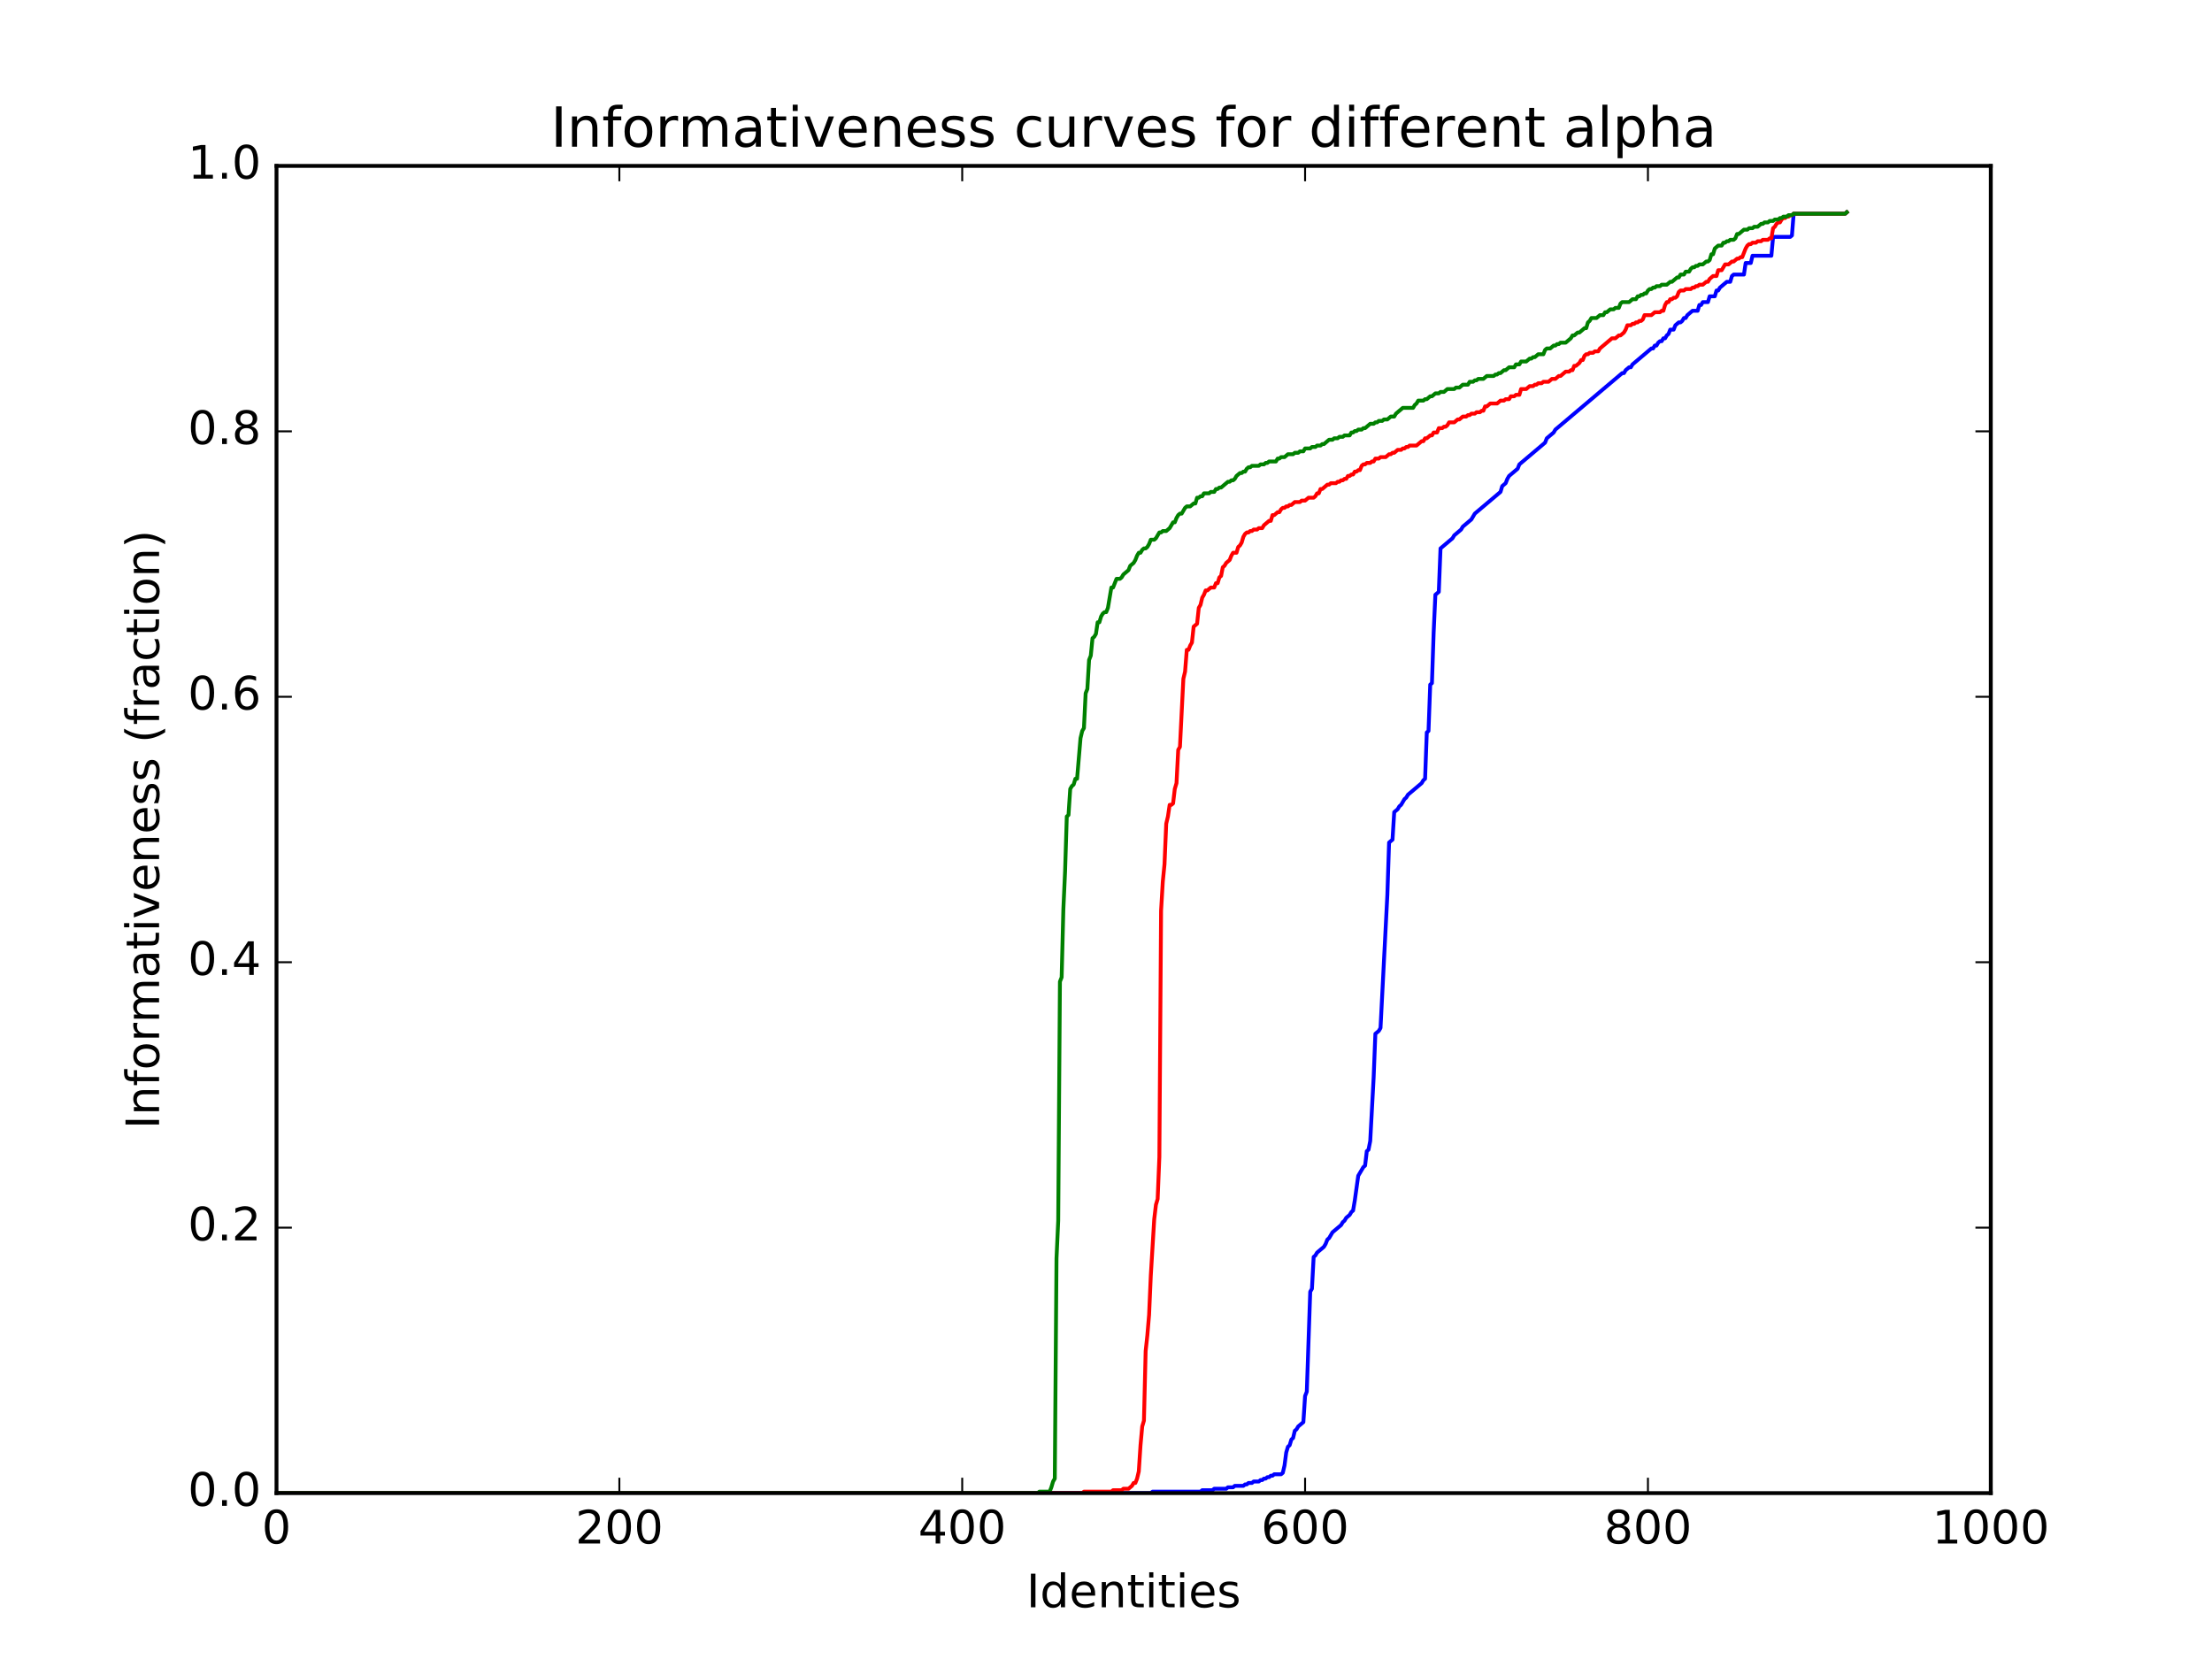 <?xml version="1.0" encoding="utf-8" standalone="no"?>
<!DOCTYPE svg PUBLIC "-//W3C//DTD SVG 1.1//EN"
  "http://www.w3.org/Graphics/SVG/1.1/DTD/svg11.dtd">
<!-- Created with matplotlib (http://matplotlib.org/) -->
<svg height="432pt" version="1.1" viewBox="0 0 576 432" width="576pt" xmlns="http://www.w3.org/2000/svg" xmlns:xlink="http://www.w3.org/1999/xlink">
 <defs>
  <style type="text/css">
*{stroke-linecap:butt;stroke-linejoin:round;stroke-miterlimit:100000;}
  </style>
 </defs>
 <g id="figure_1">
  <g id="patch_1">
   <path d="M 0 432 
L 576 432 
L 576 0 
L 0 0 
z
" style="fill:#ffffff;"/>
  </g>
  <g id="axes_1">
   <g id="patch_2">
    <path d="M 72 388.8 
L 518.4 388.8 
L 518.4 43.2 
L 72 43.2 
z
" style="fill:#ffffff;"/>
   </g>
   <g id="line2d_1">
    <path clip-path="url(#pb38077504e)" d="M 72 388.8 
L 299.664 388.8 
L 300.11 388.423 
L 312.61 388.423 
L 313.056 388.045 
L 315.734 388.045 
L 316.181 387.668 
L 319.306 387.668 
L 319.752 387.291 
L 321.091 387.291 
L 321.538 386.914 
L 323.77 386.914 
L 324.216 386.536 
L 324.662 386.536 
L 325.109 386.159 
L 326.002 386.159 
L 326.448 385.782 
L 327.787 385.782 
L 328.234 385.404 
L 328.68 385.404 
L 329.126 385.027 
L 329.573 385.027 
L 330.019 384.65 
L 330.466 384.65 
L 330.912 384.272 
L 331.358 384.272 
L 331.805 383.895 
L 333.59 383.895 
L 334.037 383.518 
L 334.483 381.631 
L 334.93 378.236 
L 335.376 376.727 
L 335.822 376.349 
L 336.269 374.84 
L 336.715 374.463 
L 337.162 372.576 
L 337.608 372.199 
L 338.054 371.445 
L 339.394 370.313 
L 339.84 363.521 
L 340.286 362.39 
L 341.179 336.356 
L 341.626 335.602 
L 342.072 327.301 
L 342.518 326.924 
L 342.965 326.169 
L 344.75 324.66 
L 345.197 323.906 
L 345.643 322.774 
L 346.09 322.397 
L 346.982 320.887 
L 349.214 319.001 
L 349.661 318.246 
L 350.107 317.869 
L 350.554 317.114 
L 351.446 316.36 
L 351.893 315.605 
L 352.339 315.228 
L 352.786 312.587 
L 353.678 306.173 
L 355.018 303.909 
L 355.464 303.532 
L 355.91 299.759 
L 356.357 299.382 
L 356.803 297.118 
L 357.696 280.517 
L 358.142 269.198 
L 359.035 268.444 
L 359.482 267.689 
L 361.267 232.978 
L 361.714 219.396 
L 362.606 218.641 
L 363.053 211.472 
L 363.946 210.718 
L 364.392 209.963 
L 364.838 209.586 
L 365.731 208.077 
L 366.178 207.7 
L 366.624 206.945 
L 370.195 203.927 
L 370.642 203.172 
L 371.088 202.795 
L 371.534 190.721 
L 371.981 190.344 
L 372.427 178.271 
L 372.874 177.893 
L 373.32 164.688 
L 373.766 154.879 
L 374.659 154.124 
L 375.106 142.805 
L 378.23 140.164 
L 378.677 139.41 
L 380.462 137.9 
L 380.909 137.146 
L 383.141 135.259 
L 384.034 133.75 
L 390.73 128.091 
L 391.176 126.582 
L 392.069 125.827 
L 392.515 124.695 
L 392.962 123.941 
L 395.194 122.054 
L 395.64 120.922 
L 402.336 115.263 
L 402.782 114.131 
L 404.568 112.622 
L 405.014 111.867 
L 422.424 97.153 
L 422.87 97.153 
L 423.317 96.398 
L 424.21 95.644 
L 424.656 95.644 
L 425.102 94.889 
L 430.013 90.739 
L 430.459 90.739 
L 430.906 89.984 
L 431.352 89.984 
L 431.798 89.23 
L 432.245 88.852 
L 432.691 88.852 
L 433.138 88.098 
L 433.584 88.098 
L 434.03 87.343 
L 434.477 86.966 
L 434.923 85.834 
L 435.816 85.834 
L 436.262 84.702 
L 437.155 83.948 
L 437.602 83.948 
L 438.048 83.57 
L 438.494 82.816 
L 438.941 82.816 
L 439.387 82.061 
L 440.726 80.929 
L 442.066 80.929 
L 442.512 79.42 
L 442.958 79.42 
L 443.405 78.666 
L 444.744 78.666 
L 445.19 77.156 
L 446.53 77.156 
L 446.976 75.647 
L 447.422 75.647 
L 447.869 74.893 
L 449.654 73.383 
L 450.547 73.383 
L 450.994 71.874 
L 451.44 71.497 
L 454.118 71.497 
L 454.565 68.479 
L 455.904 68.479 
L 456.35 66.592 
L 461.261 66.592 
L 461.707 61.687 
L 466.171 61.687 
L 466.618 61.31 
L 467.064 55.651 
L 480.456 55.651 
L 480.902 55.273 
L 480.902 55.273 
" style="fill:none;stroke:#0000ff;stroke-linecap:square;"/>
   </g>
   <g id="line2d_2">
    <path clip-path="url(#pb38077504e)" d="M 72 388.8 
L 281.808 388.8 
L 282.254 388.423 
L 289.397 388.423 
L 289.843 388.045 
L 292.075 388.045 
L 292.522 387.668 
L 293.861 387.668 
L 294.754 386.914 
L 295.2 386.159 
L 295.646 386.159 
L 296.093 385.027 
L 296.539 383.141 
L 296.986 376.349 
L 297.432 371.445 
L 297.878 369.935 
L 298.325 351.825 
L 298.771 347.675 
L 299.218 342.393 
L 299.664 332.206 
L 300.557 317.492 
L 301.003 313.719 
L 301.45 312.21 
L 301.896 301.268 
L 302.342 237.128 
L 302.789 229.583 
L 303.235 225.055 
L 303.682 214.491 
L 304.128 212.604 
L 304.574 209.586 
L 305.021 209.586 
L 305.467 209.209 
L 305.914 205.436 
L 306.36 203.927 
L 306.806 195.249 
L 307.253 194.494 
L 308.146 176.762 
L 308.592 174.875 
L 309.038 169.216 
L 309.485 169.216 
L 309.931 168.084 
L 310.378 167.329 
L 310.824 163.179 
L 311.717 162.424 
L 312.163 158.274 
L 312.61 157.52 
L 313.056 155.633 
L 313.502 154.879 
L 313.949 153.747 
L 314.395 153.747 
L 315.288 152.992 
L 316.181 152.992 
L 316.627 151.86 
L 317.074 151.86 
L 317.52 150.351 
L 317.966 149.974 
L 318.413 147.71 
L 318.859 147.333 
L 319.306 146.578 
L 320.198 145.824 
L 320.645 144.692 
L 321.091 143.937 
L 321.984 143.937 
L 322.43 142.428 
L 322.877 142.051 
L 323.323 141.296 
L 323.77 139.787 
L 324.216 139.032 
L 324.662 138.655 
L 325.109 138.655 
L 325.555 138.278 
L 326.002 138.278 
L 326.448 137.9 
L 327.341 137.9 
L 327.787 137.523 
L 328.68 137.523 
L 329.126 136.769 
L 330.466 135.637 
L 330.912 135.637 
L 331.358 134.128 
L 331.805 134.128 
L 332.698 133.373 
L 333.144 133.373 
L 333.59 132.618 
L 334.037 132.241 
L 334.483 132.241 
L 334.93 131.864 
L 335.376 131.864 
L 335.822 131.486 
L 336.269 131.486 
L 337.162 130.732 
L 338.501 130.732 
L 338.947 130.355 
L 339.84 130.355 
L 340.733 129.6 
L 342.072 129.6 
L 342.518 129.223 
L 342.965 128.468 
L 343.411 128.468 
L 343.858 127.336 
L 344.304 127.336 
L 345.643 126.204 
L 346.09 126.204 
L 346.536 125.827 
L 347.875 125.827 
L 348.322 125.45 
L 348.768 125.45 
L 349.214 125.072 
L 349.661 125.072 
L 350.107 124.695 
L 350.554 124.695 
L 351 123.941 
L 351.446 123.941 
L 351.893 123.563 
L 352.339 123.563 
L 352.786 122.809 
L 353.232 122.809 
L 353.678 122.431 
L 354.125 122.431 
L 354.571 121.3 
L 355.018 120.922 
L 355.464 120.922 
L 355.91 120.545 
L 356.803 120.545 
L 357.25 120.168 
L 357.696 120.168 
L 358.142 119.413 
L 359.035 119.413 
L 359.482 119.036 
L 360.821 119.036 
L 361.714 118.281 
L 362.16 118.281 
L 362.606 117.904 
L 363.053 117.904 
L 363.946 117.149 
L 364.838 117.149 
L 365.285 116.772 
L 365.731 116.772 
L 366.178 116.395 
L 366.624 116.395 
L 367.07 116.017 
L 368.856 116.017 
L 370.195 114.886 
L 370.642 114.886 
L 371.088 114.131 
L 371.534 114.131 
L 372.427 113.376 
L 372.874 113.376 
L 373.32 112.622 
L 374.213 112.622 
L 374.659 111.49 
L 375.552 111.49 
L 375.998 111.113 
L 376.445 111.113 
L 376.891 110.735 
L 377.338 109.981 
L 378.677 109.981 
L 379.57 109.226 
L 380.016 109.226 
L 380.909 108.472 
L 381.802 108.472 
L 382.248 108.094 
L 382.694 108.094 
L 383.141 107.717 
L 384.034 107.717 
L 384.48 107.34 
L 385.373 107.34 
L 385.819 106.962 
L 386.266 106.962 
L 386.712 105.831 
L 387.158 105.831 
L 388.051 105.076 
L 389.837 105.076 
L 390.73 104.321 
L 391.622 104.321 
L 392.069 103.944 
L 392.962 103.944 
L 393.408 103.19 
L 394.301 103.19 
L 394.747 102.812 
L 395.64 102.812 
L 396.086 101.303 
L 397.426 101.303 
L 398.318 100.548 
L 399.211 100.548 
L 399.658 100.171 
L 400.104 100.171 
L 400.55 99.794 
L 401.443 99.794 
L 401.89 99.417 
L 403.229 99.417 
L 404.122 98.662 
L 405.014 98.662 
L 405.907 97.907 
L 406.354 97.907 
L 407.693 96.776 
L 408.586 96.776 
L 409.032 96.398 
L 409.478 96.398 
L 409.925 95.266 
L 410.371 95.266 
L 411.264 94.512 
L 411.71 93.757 
L 412.157 93.757 
L 412.603 92.625 
L 413.05 92.248 
L 413.496 92.248 
L 413.942 91.871 
L 414.835 91.871 
L 415.282 91.493 
L 416.174 91.493 
L 416.621 90.739 
L 419.746 88.098 
L 420.638 88.098 
L 421.531 87.343 
L 421.978 87.343 
L 422.87 86.589 
L 423.317 85.834 
L 423.763 84.702 
L 424.656 84.702 
L 425.102 84.325 
L 425.549 84.325 
L 425.995 83.948 
L 426.442 83.948 
L 426.888 83.57 
L 427.334 83.57 
L 427.781 83.193 
L 428.227 82.061 
L 430.013 82.061 
L 430.906 81.307 
L 432.245 81.307 
L 432.691 80.929 
L 433.138 80.929 
L 433.584 79.42 
L 434.03 78.666 
L 434.477 78.666 
L 434.923 77.911 
L 435.37 77.911 
L 435.816 77.534 
L 436.262 77.534 
L 436.709 77.156 
L 437.155 76.024 
L 437.602 75.647 
L 438.494 75.647 
L 438.941 75.27 
L 440.28 75.27 
L 440.726 74.893 
L 441.173 74.893 
L 441.619 74.515 
L 442.066 74.515 
L 442.512 74.138 
L 443.405 74.138 
L 444.298 73.383 
L 444.744 73.383 
L 445.19 72.629 
L 446.083 71.874 
L 446.976 71.874 
L 447.422 70.365 
L 448.315 70.365 
L 449.208 68.856 
L 450.101 68.856 
L 450.994 68.101 
L 451.44 68.101 
L 452.333 67.347 
L 452.779 67.347 
L 453.226 66.969 
L 453.672 66.969 
L 454.565 64.706 
L 455.011 63.951 
L 455.458 63.574 
L 455.904 63.574 
L 456.35 63.197 
L 457.243 63.197 
L 457.69 62.819 
L 458.582 62.819 
L 459.029 62.442 
L 460.368 62.442 
L 460.814 62.065 
L 461.261 62.065 
L 461.707 59.424 
L 462.154 59.046 
L 462.6 58.292 
L 463.046 57.914 
L 463.493 57.914 
L 463.939 57.16 
L 464.386 56.783 
L 464.832 56.783 
L 465.278 56.405 
L 465.725 56.405 
L 466.171 56.028 
L 466.618 56.028 
L 467.064 55.651 
L 480.456 55.651 
L 480.902 55.273 
L 480.902 55.273 
" style="fill:none;stroke:#ff0000;stroke-linecap:square;"/>
   </g>
   <g id="line2d_3">
    <path clip-path="url(#pb38077504e)" d="M 72 388.8 
L 270.202 388.8 
L 270.648 388.423 
L 273.326 388.423 
L 273.773 387.291 
L 274.219 385.782 
L 274.666 385.027 
L 275.112 327.679 
L 275.558 317.869 
L 276.005 255.616 
L 276.451 254.484 
L 276.898 236.751 
L 277.344 226.941 
L 277.79 212.604 
L 278.237 212.227 
L 278.683 205.436 
L 279.13 204.681 
L 279.576 204.304 
L 280.022 202.795 
L 280.469 202.795 
L 281.362 192.231 
L 281.808 190.344 
L 282.254 189.59 
L 282.701 180.534 
L 283.147 179.403 
L 283.594 171.857 
L 284.04 170.725 
L 284.486 166.197 
L 284.933 165.82 
L 285.379 165.066 
L 285.826 162.047 
L 286.272 162.047 
L 286.718 160.538 
L 287.165 159.783 
L 287.611 159.406 
L 288.058 159.406 
L 288.504 158.274 
L 289.397 152.992 
L 289.843 152.992 
L 290.736 150.728 
L 291.629 150.728 
L 292.075 150.351 
L 292.522 149.597 
L 293.861 148.465 
L 294.307 147.333 
L 295.2 146.578 
L 295.646 145.824 
L 296.093 144.692 
L 296.539 143.937 
L 296.986 143.937 
L 297.432 143.183 
L 297.878 142.805 
L 298.325 142.805 
L 298.771 142.428 
L 299.218 141.673 
L 299.664 140.541 
L 300.557 140.541 
L 301.003 140.164 
L 301.896 138.655 
L 302.342 138.655 
L 302.789 138.278 
L 303.682 138.278 
L 304.574 137.523 
L 305.467 136.014 
L 305.914 136.014 
L 306.36 134.882 
L 306.806 134.128 
L 307.253 133.75 
L 307.699 133.75 
L 308.592 132.241 
L 309.038 131.864 
L 309.931 131.864 
L 310.824 131.109 
L 311.27 131.109 
L 311.717 129.6 
L 312.163 129.6 
L 312.61 129.223 
L 313.056 129.223 
L 313.502 128.468 
L 314.842 128.468 
L 315.288 128.091 
L 316.181 128.091 
L 316.627 127.336 
L 317.074 127.336 
L 317.52 126.959 
L 317.966 126.959 
L 319.752 125.45 
L 320.198 125.45 
L 320.645 125.072 
L 321.091 125.072 
L 321.538 124.695 
L 321.984 123.941 
L 322.877 123.186 
L 323.323 123.186 
L 323.77 122.809 
L 324.216 122.809 
L 324.662 122.054 
L 325.109 121.677 
L 325.555 121.677 
L 326.002 121.3 
L 327.787 121.3 
L 328.234 120.922 
L 329.126 120.922 
L 329.573 120.545 
L 330.019 120.545 
L 330.466 120.168 
L 332.251 120.168 
L 332.698 119.413 
L 333.144 119.413 
L 333.59 119.036 
L 334.483 119.036 
L 335.376 118.281 
L 336.715 118.281 
L 337.162 117.904 
L 338.054 117.904 
L 338.501 117.527 
L 339.394 117.527 
L 339.84 116.772 
L 341.179 116.772 
L 341.626 116.395 
L 342.518 116.395 
L 342.965 116.017 
L 343.858 116.017 
L 344.304 115.64 
L 344.75 115.64 
L 346.09 114.508 
L 346.982 114.508 
L 347.429 114.131 
L 348.322 114.131 
L 348.768 113.754 
L 349.661 113.754 
L 350.107 113.376 
L 351.446 113.376 
L 351.893 112.622 
L 352.339 112.622 
L 352.786 112.245 
L 353.232 112.245 
L 353.678 111.867 
L 354.571 111.867 
L 355.018 111.49 
L 355.464 111.49 
L 356.803 110.358 
L 357.696 110.358 
L 358.142 109.981 
L 358.589 109.981 
L 359.035 109.603 
L 359.928 109.603 
L 360.374 109.226 
L 361.267 109.226 
L 362.16 108.472 
L 363.053 108.472 
L 363.499 107.717 
L 365.285 106.208 
L 367.963 106.208 
L 368.41 105.453 
L 368.856 105.076 
L 369.302 104.321 
L 370.642 104.321 
L 371.088 103.944 
L 371.534 103.944 
L 372.427 103.19 
L 372.874 103.19 
L 373.766 102.435 
L 374.659 102.435 
L 375.106 102.058 
L 375.998 102.058 
L 376.891 101.303 
L 378.677 101.303 
L 379.123 100.926 
L 380.016 100.926 
L 380.909 100.171 
L 382.248 100.171 
L 382.694 99.417 
L 383.587 99.417 
L 384.034 99.039 
L 384.48 99.039 
L 384.926 98.662 
L 386.266 98.662 
L 387.158 97.907 
L 388.944 97.907 
L 389.39 97.53 
L 389.837 97.53 
L 390.283 97.153 
L 390.73 97.153 
L 391.622 96.398 
L 392.069 96.398 
L 392.962 95.644 
L 394.301 95.644 
L 394.747 94.889 
L 395.64 94.889 
L 396.086 94.134 
L 397.426 94.134 
L 398.318 93.38 
L 398.765 93.38 
L 399.211 93.003 
L 399.658 93.003 
L 400.55 92.248 
L 401.89 92.248 
L 402.336 91.116 
L 402.782 90.739 
L 403.675 90.739 
L 404.568 89.984 
L 405.014 89.984 
L 405.461 89.607 
L 405.907 89.607 
L 406.354 89.23 
L 407.693 89.23 
L 409.032 88.098 
L 409.478 87.343 
L 409.925 87.343 
L 410.818 86.589 
L 411.264 86.589 
L 412.603 85.457 
L 413.05 85.457 
L 413.496 83.948 
L 413.942 83.57 
L 414.389 82.816 
L 415.728 82.816 
L 416.621 82.061 
L 417.514 82.061 
L 417.96 81.307 
L 418.406 81.307 
L 419.299 80.552 
L 420.192 80.552 
L 420.638 80.175 
L 421.531 80.175 
L 421.978 79.043 
L 422.424 78.666 
L 424.21 78.666 
L 425.102 77.911 
L 425.995 77.911 
L 426.442 77.156 
L 426.888 77.156 
L 427.334 76.779 
L 427.781 76.779 
L 428.227 76.402 
L 428.674 76.402 
L 429.12 75.647 
L 429.566 75.27 
L 430.013 75.27 
L 430.459 74.893 
L 430.906 74.893 
L 431.352 74.515 
L 432.245 74.515 
L 432.691 74.138 
L 434.03 74.138 
L 434.923 73.383 
L 435.37 73.383 
L 436.709 72.252 
L 437.155 72.252 
L 437.602 71.497 
L 438.494 71.497 
L 438.941 70.742 
L 439.834 70.742 
L 440.28 69.988 
L 440.726 69.61 
L 441.173 69.61 
L 441.619 69.233 
L 442.066 69.233 
L 442.512 68.856 
L 443.405 68.856 
L 444.298 68.101 
L 444.744 68.101 
L 445.19 67.724 
L 445.637 66.215 
L 446.083 66.215 
L 446.53 64.706 
L 447.422 63.951 
L 448.315 63.951 
L 448.762 63.197 
L 449.208 63.197 
L 449.654 62.819 
L 450.101 62.819 
L 450.547 62.442 
L 451.44 62.442 
L 451.886 62.065 
L 452.333 60.933 
L 452.779 60.933 
L 454.118 59.801 
L 455.011 59.801 
L 455.458 59.424 
L 456.35 59.424 
L 456.797 59.046 
L 457.69 59.046 
L 458.582 58.292 
L 459.029 58.292 
L 459.475 57.914 
L 460.368 57.914 
L 460.814 57.537 
L 461.707 57.537 
L 462.154 57.16 
L 463.046 57.16 
L 463.493 56.783 
L 463.939 56.783 
L 464.386 56.405 
L 465.278 56.405 
L 465.725 56.028 
L 466.618 56.028 
L 467.064 55.651 
L 480.456 55.651 
L 480.902 55.273 
L 480.902 55.273 
" style="fill:none;stroke:#008000;stroke-linecap:square;"/>
   </g>
   <g id="patch_3">
    <path d="M 72 43.2 
L 518.4 43.2 
" style="fill:none;stroke:#000000;stroke-linecap:square;stroke-linejoin:miter;"/>
   </g>
   <g id="patch_4">
    <path d="M 518.4 388.8 
L 518.4 43.2 
" style="fill:none;stroke:#000000;stroke-linecap:square;stroke-linejoin:miter;"/>
   </g>
   <g id="patch_5">
    <path d="M 72 388.8 
L 518.4 388.8 
" style="fill:none;stroke:#000000;stroke-linecap:square;stroke-linejoin:miter;"/>
   </g>
   <g id="patch_6">
    <path d="M 72 388.8 
L 72 43.2 
" style="fill:none;stroke:#000000;stroke-linecap:square;stroke-linejoin:miter;"/>
   </g>
   <g id="matplotlib.axis_1">
    <g id="xtick_1">
     <g id="line2d_4">
      <defs>
       <path d="M 0 0 
L 0 -4 
" id="m8a1a98d207" style="stroke:#000000;stroke-width:0.5;"/>
      </defs>
      <g>
       <use style="stroke:#000000;stroke-width:0.5;" x="72.0" xlink:href="#m8a1a98d207" y="388.8"/>
      </g>
     </g>
     <g id="line2d_5">
      <defs>
       <path d="M 0 0 
L 0 4 
" id="ma2a92e89c5" style="stroke:#000000;stroke-width:0.5;"/>
      </defs>
      <g>
       <use style="stroke:#000000;stroke-width:0.5;" x="72.0" xlink:href="#ma2a92e89c5" y="43.2"/>
      </g>
     </g>
     <g id="text_1">
      <!-- 0 -->
      <defs>
       <path d="M 31.781 66.406 
Q 24.172 66.406 20.328 58.906 
Q 16.5 51.422 16.5 36.375 
Q 16.5 21.391 20.328 13.891 
Q 24.172 6.391 31.781 6.391 
Q 39.453 6.391 43.281 13.891 
Q 47.125 21.391 47.125 36.375 
Q 47.125 51.422 43.281 58.906 
Q 39.453 66.406 31.781 66.406 
M 31.781 74.219 
Q 44.047 74.219 50.516 64.516 
Q 56.984 54.828 56.984 36.375 
Q 56.984 17.969 50.516 8.266 
Q 44.047 -1.422 31.781 -1.422 
Q 19.531 -1.422 13.062 8.266 
Q 6.594 17.969 6.594 36.375 
Q 6.594 54.828 13.062 64.516 
Q 19.531 74.219 31.781 74.219 
" id="BitstreamVeraSans-Roman-30"/>
      </defs>
      <g transform="translate(68.183 401.918)scale(0.12 -0.12)">
       <use xlink:href="#BitstreamVeraSans-Roman-30"/>
      </g>
     </g>
    </g>
    <g id="xtick_2">
     <g id="line2d_6">
      <g>
       <use style="stroke:#000000;stroke-width:0.5;" x="161.28" xlink:href="#m8a1a98d207" y="388.8"/>
      </g>
     </g>
     <g id="line2d_7">
      <g>
       <use style="stroke:#000000;stroke-width:0.5;" x="161.28" xlink:href="#ma2a92e89c5" y="43.2"/>
      </g>
     </g>
     <g id="text_2">
      <!-- 200 -->
      <defs>
       <path d="M 19.188 8.297 
L 53.609 8.297 
L 53.609 0 
L 7.328 0 
L 7.328 8.297 
Q 12.938 14.109 22.625 23.891 
Q 32.328 33.688 34.812 36.531 
Q 39.547 41.844 41.422 45.531 
Q 43.312 49.219 43.312 52.781 
Q 43.312 58.594 39.234 62.25 
Q 35.156 65.922 28.609 65.922 
Q 23.969 65.922 18.812 64.312 
Q 13.672 62.703 7.812 59.422 
L 7.812 69.391 
Q 13.766 71.781 18.938 73 
Q 24.125 74.219 28.422 74.219 
Q 39.75 74.219 46.484 68.547 
Q 53.219 62.891 53.219 53.422 
Q 53.219 48.922 51.531 44.891 
Q 49.859 40.875 45.406 35.406 
Q 44.188 33.984 37.641 27.219 
Q 31.109 20.453 19.188 8.297 
" id="BitstreamVeraSans-Roman-32"/>
      </defs>
      <g transform="translate(149.827 401.918)scale(0.12 -0.12)">
       <use xlink:href="#BitstreamVeraSans-Roman-32"/>
       <use x="63.623" xlink:href="#BitstreamVeraSans-Roman-30"/>
       <use x="127.246" xlink:href="#BitstreamVeraSans-Roman-30"/>
      </g>
     </g>
    </g>
    <g id="xtick_3">
     <g id="line2d_8">
      <g>
       <use style="stroke:#000000;stroke-width:0.5;" x="250.56" xlink:href="#m8a1a98d207" y="388.8"/>
      </g>
     </g>
     <g id="line2d_9">
      <g>
       <use style="stroke:#000000;stroke-width:0.5;" x="250.56" xlink:href="#ma2a92e89c5" y="43.2"/>
      </g>
     </g>
     <g id="text_3">
      <!-- 400 -->
      <defs>
       <path d="M 37.797 64.312 
L 12.891 25.391 
L 37.797 25.391 
z
M 35.203 72.906 
L 47.609 72.906 
L 47.609 25.391 
L 58.016 25.391 
L 58.016 17.188 
L 47.609 17.188 
L 47.609 0 
L 37.797 0 
L 37.797 17.188 
L 4.891 17.188 
L 4.891 26.703 
z
" id="BitstreamVeraSans-Roman-34"/>
      </defs>
      <g transform="translate(239.107 401.918)scale(0.12 -0.12)">
       <use xlink:href="#BitstreamVeraSans-Roman-34"/>
       <use x="63.623" xlink:href="#BitstreamVeraSans-Roman-30"/>
       <use x="127.246" xlink:href="#BitstreamVeraSans-Roman-30"/>
      </g>
     </g>
    </g>
    <g id="xtick_4">
     <g id="line2d_10">
      <g>
       <use style="stroke:#000000;stroke-width:0.5;" x="339.84" xlink:href="#m8a1a98d207" y="388.8"/>
      </g>
     </g>
     <g id="line2d_11">
      <g>
       <use style="stroke:#000000;stroke-width:0.5;" x="339.84" xlink:href="#ma2a92e89c5" y="43.2"/>
      </g>
     </g>
     <g id="text_4">
      <!-- 600 -->
      <defs>
       <path d="M 33.016 40.375 
Q 26.375 40.375 22.484 35.828 
Q 18.609 31.297 18.609 23.391 
Q 18.609 15.531 22.484 10.953 
Q 26.375 6.391 33.016 6.391 
Q 39.656 6.391 43.531 10.953 
Q 47.406 15.531 47.406 23.391 
Q 47.406 31.297 43.531 35.828 
Q 39.656 40.375 33.016 40.375 
M 52.594 71.297 
L 52.594 62.312 
Q 48.875 64.062 45.094 64.984 
Q 41.312 65.922 37.594 65.922 
Q 27.828 65.922 22.672 59.328 
Q 17.531 52.734 16.797 39.406 
Q 19.672 43.656 24.016 45.922 
Q 28.375 48.188 33.594 48.188 
Q 44.578 48.188 50.953 41.516 
Q 57.328 34.859 57.328 23.391 
Q 57.328 12.156 50.688 5.359 
Q 44.047 -1.422 33.016 -1.422 
Q 20.359 -1.422 13.672 8.266 
Q 6.984 17.969 6.984 36.375 
Q 6.984 53.656 15.188 63.938 
Q 23.391 74.219 37.203 74.219 
Q 40.922 74.219 44.703 73.484 
Q 48.484 72.75 52.594 71.297 
" id="BitstreamVeraSans-Roman-36"/>
      </defs>
      <g transform="translate(328.387 401.918)scale(0.12 -0.12)">
       <use xlink:href="#BitstreamVeraSans-Roman-36"/>
       <use x="63.623" xlink:href="#BitstreamVeraSans-Roman-30"/>
       <use x="127.246" xlink:href="#BitstreamVeraSans-Roman-30"/>
      </g>
     </g>
    </g>
    <g id="xtick_5">
     <g id="line2d_12">
      <g>
       <use style="stroke:#000000;stroke-width:0.5;" x="429.12" xlink:href="#m8a1a98d207" y="388.8"/>
      </g>
     </g>
     <g id="line2d_13">
      <g>
       <use style="stroke:#000000;stroke-width:0.5;" x="429.12" xlink:href="#ma2a92e89c5" y="43.2"/>
      </g>
     </g>
     <g id="text_5">
      <!-- 800 -->
      <defs>
       <path d="M 31.781 34.625 
Q 24.75 34.625 20.719 30.859 
Q 16.703 27.094 16.703 20.516 
Q 16.703 13.922 20.719 10.156 
Q 24.75 6.391 31.781 6.391 
Q 38.812 6.391 42.859 10.172 
Q 46.922 13.969 46.922 20.516 
Q 46.922 27.094 42.891 30.859 
Q 38.875 34.625 31.781 34.625 
M 21.922 38.812 
Q 15.578 40.375 12.031 44.719 
Q 8.5 49.078 8.5 55.328 
Q 8.5 64.062 14.719 69.141 
Q 20.953 74.219 31.781 74.219 
Q 42.672 74.219 48.875 69.141 
Q 55.078 64.062 55.078 55.328 
Q 55.078 49.078 51.531 44.719 
Q 48 40.375 41.703 38.812 
Q 48.828 37.156 52.797 32.312 
Q 56.781 27.484 56.781 20.516 
Q 56.781 9.906 50.312 4.234 
Q 43.844 -1.422 31.781 -1.422 
Q 19.734 -1.422 13.25 4.234 
Q 6.781 9.906 6.781 20.516 
Q 6.781 27.484 10.781 32.312 
Q 14.797 37.156 21.922 38.812 
M 18.312 54.391 
Q 18.312 48.734 21.844 45.562 
Q 25.391 42.391 31.781 42.391 
Q 38.141 42.391 41.719 45.562 
Q 45.312 48.734 45.312 54.391 
Q 45.312 60.062 41.719 63.234 
Q 38.141 66.406 31.781 66.406 
Q 25.391 66.406 21.844 63.234 
Q 18.312 60.062 18.312 54.391 
" id="BitstreamVeraSans-Roman-38"/>
      </defs>
      <g transform="translate(417.668 401.918)scale(0.12 -0.12)">
       <use xlink:href="#BitstreamVeraSans-Roman-38"/>
       <use x="63.623" xlink:href="#BitstreamVeraSans-Roman-30"/>
       <use x="127.246" xlink:href="#BitstreamVeraSans-Roman-30"/>
      </g>
     </g>
    </g>
    <g id="xtick_6">
     <g id="line2d_14">
      <g>
       <use style="stroke:#000000;stroke-width:0.5;" x="518.4" xlink:href="#m8a1a98d207" y="388.8"/>
      </g>
     </g>
     <g id="line2d_15">
      <g>
       <use style="stroke:#000000;stroke-width:0.5;" x="518.4" xlink:href="#ma2a92e89c5" y="43.2"/>
      </g>
     </g>
     <g id="text_6">
      <!-- 1000 -->
      <defs>
       <path d="M 12.406 8.297 
L 28.516 8.297 
L 28.516 63.922 
L 10.984 60.406 
L 10.984 69.391 
L 28.422 72.906 
L 38.281 72.906 
L 38.281 8.297 
L 54.391 8.297 
L 54.391 0 
L 12.406 0 
z
" id="BitstreamVeraSans-Roman-31"/>
      </defs>
      <g transform="translate(503.13 401.918)scale(0.12 -0.12)">
       <use xlink:href="#BitstreamVeraSans-Roman-31"/>
       <use x="63.623" xlink:href="#BitstreamVeraSans-Roman-30"/>
       <use x="127.246" xlink:href="#BitstreamVeraSans-Roman-30"/>
       <use x="190.869" xlink:href="#BitstreamVeraSans-Roman-30"/>
      </g>
     </g>
    </g>
    <g id="text_7">
     <!-- Identities -->
     <defs>
      <path d="M 54.891 33.016 
L 54.891 0 
L 45.906 0 
L 45.906 32.719 
Q 45.906 40.484 42.875 44.328 
Q 39.844 48.188 33.797 48.188 
Q 26.516 48.188 22.312 43.547 
Q 18.109 38.922 18.109 30.906 
L 18.109 0 
L 9.078 0 
L 9.078 54.688 
L 18.109 54.688 
L 18.109 46.188 
Q 21.344 51.125 25.703 53.562 
Q 30.078 56 35.797 56 
Q 45.219 56 50.047 50.172 
Q 54.891 44.344 54.891 33.016 
" id="BitstreamVeraSans-Roman-6e"/>
      <path d="M 9.422 54.688 
L 18.406 54.688 
L 18.406 0 
L 9.422 0 
z
M 9.422 75.984 
L 18.406 75.984 
L 18.406 64.594 
L 9.422 64.594 
z
" id="BitstreamVeraSans-Roman-69"/>
      <path d="M 56.203 29.594 
L 56.203 25.203 
L 14.891 25.203 
Q 15.484 15.922 20.484 11.062 
Q 25.484 6.203 34.422 6.203 
Q 39.594 6.203 44.453 7.469 
Q 49.312 8.734 54.109 11.281 
L 54.109 2.781 
Q 49.266 0.734 44.188 -0.344 
Q 39.109 -1.422 33.891 -1.422 
Q 20.797 -1.422 13.156 6.188 
Q 5.516 13.812 5.516 26.812 
Q 5.516 40.234 12.766 48.109 
Q 20.016 56 32.328 56 
Q 43.359 56 49.781 48.891 
Q 56.203 41.797 56.203 29.594 
M 47.219 32.234 
Q 47.125 39.594 43.094 43.984 
Q 39.062 48.391 32.422 48.391 
Q 24.906 48.391 20.391 44.141 
Q 15.875 39.891 15.188 32.172 
z
" id="BitstreamVeraSans-Roman-65"/>
      <path d="M 45.406 46.391 
L 45.406 75.984 
L 54.391 75.984 
L 54.391 0 
L 45.406 0 
L 45.406 8.203 
Q 42.578 3.328 38.25 0.953 
Q 33.938 -1.422 27.875 -1.422 
Q 17.969 -1.422 11.734 6.484 
Q 5.516 14.406 5.516 27.297 
Q 5.516 40.188 11.734 48.094 
Q 17.969 56 27.875 56 
Q 33.938 56 38.25 53.625 
Q 42.578 51.266 45.406 46.391 
M 14.797 27.297 
Q 14.797 17.391 18.875 11.75 
Q 22.953 6.109 30.078 6.109 
Q 37.203 6.109 41.297 11.75 
Q 45.406 17.391 45.406 27.297 
Q 45.406 37.203 41.297 42.844 
Q 37.203 48.484 30.078 48.484 
Q 22.953 48.484 18.875 42.844 
Q 14.797 37.203 14.797 27.297 
" id="BitstreamVeraSans-Roman-64"/>
      <path d="M 18.312 70.219 
L 18.312 54.688 
L 36.812 54.688 
L 36.812 47.703 
L 18.312 47.703 
L 18.312 18.016 
Q 18.312 11.328 20.141 9.422 
Q 21.969 7.516 27.594 7.516 
L 36.812 7.516 
L 36.812 0 
L 27.594 0 
Q 17.188 0 13.234 3.875 
Q 9.281 7.766 9.281 18.016 
L 9.281 47.703 
L 2.688 47.703 
L 2.688 54.688 
L 9.281 54.688 
L 9.281 70.219 
z
" id="BitstreamVeraSans-Roman-74"/>
      <path d="M 44.281 53.078 
L 44.281 44.578 
Q 40.484 46.531 36.375 47.5 
Q 32.281 48.484 27.875 48.484 
Q 21.188 48.484 17.844 46.438 
Q 14.5 44.391 14.5 40.281 
Q 14.5 37.156 16.891 35.375 
Q 19.281 33.594 26.516 31.984 
L 29.594 31.297 
Q 39.156 29.25 43.188 25.516 
Q 47.219 21.781 47.219 15.094 
Q 47.219 7.469 41.188 3.016 
Q 35.156 -1.422 24.609 -1.422 
Q 20.219 -1.422 15.453 -0.562 
Q 10.688 0.297 5.422 2 
L 5.422 11.281 
Q 10.406 8.688 15.234 7.391 
Q 20.062 6.109 24.812 6.109 
Q 31.156 6.109 34.562 8.281 
Q 37.984 10.453 37.984 14.406 
Q 37.984 18.062 35.516 20.016 
Q 33.062 21.969 24.703 23.781 
L 21.578 24.516 
Q 13.234 26.266 9.516 29.906 
Q 5.812 33.547 5.812 39.891 
Q 5.812 47.609 11.281 51.797 
Q 16.75 56 26.812 56 
Q 31.781 56 36.172 55.266 
Q 40.578 54.547 44.281 53.078 
" id="BitstreamVeraSans-Roman-73"/>
      <path d="M 9.812 72.906 
L 19.672 72.906 
L 19.672 0 
L 9.812 0 
z
" id="BitstreamVeraSans-Roman-49"/>
     </defs>
     <g transform="translate(267.271 418.532)scale(0.12 -0.12)">
      <use xlink:href="#BitstreamVeraSans-Roman-49"/>
      <use x="29.492" xlink:href="#BitstreamVeraSans-Roman-64"/>
      <use x="92.969" xlink:href="#BitstreamVeraSans-Roman-65"/>
      <use x="154.492" xlink:href="#BitstreamVeraSans-Roman-6e"/>
      <use x="217.871" xlink:href="#BitstreamVeraSans-Roman-74"/>
      <use x="257.08" xlink:href="#BitstreamVeraSans-Roman-69"/>
      <use x="284.863" xlink:href="#BitstreamVeraSans-Roman-74"/>
      <use x="324.072" xlink:href="#BitstreamVeraSans-Roman-69"/>
      <use x="351.855" xlink:href="#BitstreamVeraSans-Roman-65"/>
      <use x="413.379" xlink:href="#BitstreamVeraSans-Roman-73"/>
     </g>
    </g>
   </g>
   <g id="matplotlib.axis_2">
    <g id="ytick_1">
     <g id="line2d_16">
      <defs>
       <path d="M 0 0 
L 4 0 
" id="mae2f995960" style="stroke:#000000;stroke-width:0.5;"/>
      </defs>
      <g>
       <use style="stroke:#000000;stroke-width:0.5;" x="72.0" xlink:href="#mae2f995960" y="388.8"/>
      </g>
     </g>
     <g id="line2d_17">
      <defs>
       <path d="M 0 0 
L -4 0 
" id="m8e4f1ee7fe" style="stroke:#000000;stroke-width:0.5;"/>
      </defs>
      <g>
       <use style="stroke:#000000;stroke-width:0.5;" x="518.4" xlink:href="#m8e4f1ee7fe" y="388.8"/>
      </g>
     </g>
     <g id="text_8">
      <!-- 0.0 -->
      <defs>
       <path d="M 10.688 12.406 
L 21 12.406 
L 21 0 
L 10.688 0 
z
" id="BitstreamVeraSans-Roman-2e"/>
      </defs>
      <g transform="translate(48.916 392.111)scale(0.12 -0.12)">
       <use xlink:href="#BitstreamVeraSans-Roman-30"/>
       <use x="63.623" xlink:href="#BitstreamVeraSans-Roman-2e"/>
       <use x="95.41" xlink:href="#BitstreamVeraSans-Roman-30"/>
      </g>
     </g>
    </g>
    <g id="ytick_2">
     <g id="line2d_18">
      <g>
       <use style="stroke:#000000;stroke-width:0.5;" x="72.0" xlink:href="#mae2f995960" y="319.68"/>
      </g>
     </g>
     <g id="line2d_19">
      <g>
       <use style="stroke:#000000;stroke-width:0.5;" x="518.4" xlink:href="#m8e4f1ee7fe" y="319.68"/>
      </g>
     </g>
     <g id="text_9">
      <!-- 0.2 -->
      <g transform="translate(48.916 322.991)scale(0.12 -0.12)">
       <use xlink:href="#BitstreamVeraSans-Roman-30"/>
       <use x="63.623" xlink:href="#BitstreamVeraSans-Roman-2e"/>
       <use x="95.41" xlink:href="#BitstreamVeraSans-Roman-32"/>
      </g>
     </g>
    </g>
    <g id="ytick_3">
     <g id="line2d_20">
      <g>
       <use style="stroke:#000000;stroke-width:0.5;" x="72.0" xlink:href="#mae2f995960" y="250.56"/>
      </g>
     </g>
     <g id="line2d_21">
      <g>
       <use style="stroke:#000000;stroke-width:0.5;" x="518.4" xlink:href="#m8e4f1ee7fe" y="250.56"/>
      </g>
     </g>
     <g id="text_10">
      <!-- 0.4 -->
      <g transform="translate(48.916 253.871)scale(0.12 -0.12)">
       <use xlink:href="#BitstreamVeraSans-Roman-30"/>
       <use x="63.623" xlink:href="#BitstreamVeraSans-Roman-2e"/>
       <use x="95.41" xlink:href="#BitstreamVeraSans-Roman-34"/>
      </g>
     </g>
    </g>
    <g id="ytick_4">
     <g id="line2d_22">
      <g>
       <use style="stroke:#000000;stroke-width:0.5;" x="72.0" xlink:href="#mae2f995960" y="181.44"/>
      </g>
     </g>
     <g id="line2d_23">
      <g>
       <use style="stroke:#000000;stroke-width:0.5;" x="518.4" xlink:href="#m8e4f1ee7fe" y="181.44"/>
      </g>
     </g>
     <g id="text_11">
      <!-- 0.6 -->
      <g transform="translate(48.916 184.751)scale(0.12 -0.12)">
       <use xlink:href="#BitstreamVeraSans-Roman-30"/>
       <use x="63.623" xlink:href="#BitstreamVeraSans-Roman-2e"/>
       <use x="95.41" xlink:href="#BitstreamVeraSans-Roman-36"/>
      </g>
     </g>
    </g>
    <g id="ytick_5">
     <g id="line2d_24">
      <g>
       <use style="stroke:#000000;stroke-width:0.5;" x="72.0" xlink:href="#mae2f995960" y="112.32"/>
      </g>
     </g>
     <g id="line2d_25">
      <g>
       <use style="stroke:#000000;stroke-width:0.5;" x="518.4" xlink:href="#m8e4f1ee7fe" y="112.32"/>
      </g>
     </g>
     <g id="text_12">
      <!-- 0.8 -->
      <g transform="translate(48.916 115.631)scale(0.12 -0.12)">
       <use xlink:href="#BitstreamVeraSans-Roman-30"/>
       <use x="63.623" xlink:href="#BitstreamVeraSans-Roman-2e"/>
       <use x="95.41" xlink:href="#BitstreamVeraSans-Roman-38"/>
      </g>
     </g>
    </g>
    <g id="ytick_6">
     <g id="line2d_26">
      <g>
       <use style="stroke:#000000;stroke-width:0.5;" x="72.0" xlink:href="#mae2f995960" y="43.2"/>
      </g>
     </g>
     <g id="line2d_27">
      <g>
       <use style="stroke:#000000;stroke-width:0.5;" x="518.4" xlink:href="#m8e4f1ee7fe" y="43.2"/>
      </g>
     </g>
     <g id="text_13">
      <!-- 1.0 -->
      <g transform="translate(48.916 46.511)scale(0.12 -0.12)">
       <use xlink:href="#BitstreamVeraSans-Roman-31"/>
       <use x="63.623" xlink:href="#BitstreamVeraSans-Roman-2e"/>
       <use x="95.41" xlink:href="#BitstreamVeraSans-Roman-30"/>
      </g>
     </g>
    </g>
    <g id="text_14">
     <!-- Informativeness (fraction) -->
     <defs>
      <path id="BitstreamVeraSans-Roman-20"/>
      <path d="M 41.109 46.297 
Q 39.594 47.172 37.812 47.578 
Q 36.031 48 33.891 48 
Q 26.266 48 22.188 43.047 
Q 18.109 38.094 18.109 28.812 
L 18.109 0 
L 9.078 0 
L 9.078 54.688 
L 18.109 54.688 
L 18.109 46.188 
Q 20.953 51.172 25.484 53.578 
Q 30.031 56 36.531 56 
Q 37.453 56 38.578 55.875 
Q 39.703 55.766 41.062 55.516 
z
" id="BitstreamVeraSans-Roman-72"/>
      <path d="M 52 44.188 
Q 55.375 50.25 60.062 53.125 
Q 64.75 56 71.094 56 
Q 79.641 56 84.281 50.016 
Q 88.922 44.047 88.922 33.016 
L 88.922 0 
L 79.891 0 
L 79.891 32.719 
Q 79.891 40.578 77.094 44.375 
Q 74.312 48.188 68.609 48.188 
Q 61.625 48.188 57.562 43.547 
Q 53.516 38.922 53.516 30.906 
L 53.516 0 
L 44.484 0 
L 44.484 32.719 
Q 44.484 40.625 41.703 44.406 
Q 38.922 48.188 33.109 48.188 
Q 26.219 48.188 22.156 43.531 
Q 18.109 38.875 18.109 30.906 
L 18.109 0 
L 9.078 0 
L 9.078 54.688 
L 18.109 54.688 
L 18.109 46.188 
Q 21.188 51.219 25.484 53.609 
Q 29.781 56 35.688 56 
Q 41.656 56 45.828 52.969 
Q 50 49.953 52 44.188 
" id="BitstreamVeraSans-Roman-6d"/>
      <path d="M 30.609 48.391 
Q 23.391 48.391 19.188 42.75 
Q 14.984 37.109 14.984 27.297 
Q 14.984 17.484 19.156 11.844 
Q 23.344 6.203 30.609 6.203 
Q 37.797 6.203 41.984 11.859 
Q 46.188 17.531 46.188 27.297 
Q 46.188 37.016 41.984 42.703 
Q 37.797 48.391 30.609 48.391 
M 30.609 56 
Q 42.328 56 49.016 48.375 
Q 55.719 40.766 55.719 27.297 
Q 55.719 13.875 49.016 6.219 
Q 42.328 -1.422 30.609 -1.422 
Q 18.844 -1.422 12.172 6.219 
Q 5.516 13.875 5.516 27.297 
Q 5.516 40.766 12.172 48.375 
Q 18.844 56 30.609 56 
" id="BitstreamVeraSans-Roman-6f"/>
      <path d="M 8.016 75.875 
L 15.828 75.875 
Q 23.141 64.359 26.781 53.312 
Q 30.422 42.281 30.422 31.391 
Q 30.422 20.453 26.781 9.375 
Q 23.141 -1.703 15.828 -13.188 
L 8.016 -13.188 
Q 14.5 -2 17.703 9.062 
Q 20.906 20.125 20.906 31.391 
Q 20.906 42.672 17.703 53.656 
Q 14.5 64.656 8.016 75.875 
" id="BitstreamVeraSans-Roman-29"/>
      <path d="M 31 75.875 
Q 24.469 64.656 21.281 53.656 
Q 18.109 42.672 18.109 31.391 
Q 18.109 20.125 21.312 9.062 
Q 24.516 -2 31 -13.188 
L 23.188 -13.188 
Q 15.875 -1.703 12.234 9.375 
Q 8.594 20.453 8.594 31.391 
Q 8.594 42.281 12.203 53.312 
Q 15.828 64.359 23.188 75.875 
z
" id="BitstreamVeraSans-Roman-28"/>
      <path d="M 2.984 54.688 
L 12.5 54.688 
L 29.594 8.797 
L 46.688 54.688 
L 56.203 54.688 
L 35.688 0 
L 23.484 0 
z
" id="BitstreamVeraSans-Roman-76"/>
      <path d="M 37.109 75.984 
L 37.109 68.5 
L 28.516 68.5 
Q 23.688 68.5 21.797 66.547 
Q 19.922 64.594 19.922 59.516 
L 19.922 54.688 
L 34.719 54.688 
L 34.719 47.703 
L 19.922 47.703 
L 19.922 0 
L 10.891 0 
L 10.891 47.703 
L 2.297 47.703 
L 2.297 54.688 
L 10.891 54.688 
L 10.891 58.5 
Q 10.891 67.625 15.141 71.797 
Q 19.391 75.984 28.609 75.984 
z
" id="BitstreamVeraSans-Roman-66"/>
      <path d="M 34.281 27.484 
Q 23.391 27.484 19.188 25 
Q 14.984 22.516 14.984 16.5 
Q 14.984 11.719 18.141 8.906 
Q 21.297 6.109 26.703 6.109 
Q 34.188 6.109 38.703 11.406 
Q 43.219 16.703 43.219 25.484 
L 43.219 27.484 
z
M 52.203 31.203 
L 52.203 0 
L 43.219 0 
L 43.219 8.297 
Q 40.141 3.328 35.547 0.953 
Q 30.953 -1.422 24.312 -1.422 
Q 15.922 -1.422 10.953 3.297 
Q 6 8.016 6 15.922 
Q 6 25.141 12.172 29.828 
Q 18.359 34.516 30.609 34.516 
L 43.219 34.516 
L 43.219 35.406 
Q 43.219 41.609 39.141 45 
Q 35.062 48.391 27.688 48.391 
Q 23 48.391 18.547 47.266 
Q 14.109 46.141 10.016 43.891 
L 10.016 52.203 
Q 14.938 54.109 19.578 55.047 
Q 24.219 56 28.609 56 
Q 40.484 56 46.344 49.844 
Q 52.203 43.703 52.203 31.203 
" id="BitstreamVeraSans-Roman-61"/>
      <path d="M 48.781 52.594 
L 48.781 44.188 
Q 44.969 46.297 41.141 47.344 
Q 37.312 48.391 33.406 48.391 
Q 24.656 48.391 19.812 42.844 
Q 14.984 37.312 14.984 27.297 
Q 14.984 17.281 19.812 11.734 
Q 24.656 6.203 33.406 6.203 
Q 37.312 6.203 41.141 7.25 
Q 44.969 8.297 48.781 10.406 
L 48.781 2.094 
Q 45.016 0.344 40.984 -0.531 
Q 36.969 -1.422 32.422 -1.422 
Q 20.062 -1.422 12.781 6.344 
Q 5.516 14.109 5.516 27.297 
Q 5.516 40.672 12.859 48.328 
Q 20.219 56 33.016 56 
Q 37.156 56 41.109 55.141 
Q 45.062 54.297 48.781 52.594 
" id="BitstreamVeraSans-Roman-63"/>
     </defs>
     <g transform="translate(41.421 293.987)rotate(-90.0)scale(0.12 -0.12)">
      <use xlink:href="#BitstreamVeraSans-Roman-49"/>
      <use x="29.492" xlink:href="#BitstreamVeraSans-Roman-6e"/>
      <use x="92.871" xlink:href="#BitstreamVeraSans-Roman-66"/>
      <use x="128.076" xlink:href="#BitstreamVeraSans-Roman-6f"/>
      <use x="189.258" xlink:href="#BitstreamVeraSans-Roman-72"/>
      <use x="230.355" xlink:href="#BitstreamVeraSans-Roman-6d"/>
      <use x="327.768" xlink:href="#BitstreamVeraSans-Roman-61"/>
      <use x="389.047" xlink:href="#BitstreamVeraSans-Roman-74"/>
      <use x="428.256" xlink:href="#BitstreamVeraSans-Roman-69"/>
      <use x="456.039" xlink:href="#BitstreamVeraSans-Roman-76"/>
      <use x="515.219" xlink:href="#BitstreamVeraSans-Roman-65"/>
      <use x="576.742" xlink:href="#BitstreamVeraSans-Roman-6e"/>
      <use x="640.121" xlink:href="#BitstreamVeraSans-Roman-65"/>
      <use x="701.645" xlink:href="#BitstreamVeraSans-Roman-73"/>
      <use x="753.744" xlink:href="#BitstreamVeraSans-Roman-73"/>
      <use x="805.844" xlink:href="#BitstreamVeraSans-Roman-20"/>
      <use x="837.631" xlink:href="#BitstreamVeraSans-Roman-28"/>
      <use x="876.645" xlink:href="#BitstreamVeraSans-Roman-66"/>
      <use x="911.85" xlink:href="#BitstreamVeraSans-Roman-72"/>
      <use x="952.963" xlink:href="#BitstreamVeraSans-Roman-61"/>
      <use x="1014.242" xlink:href="#BitstreamVeraSans-Roman-63"/>
      <use x="1069.223" xlink:href="#BitstreamVeraSans-Roman-74"/>
      <use x="1108.432" xlink:href="#BitstreamVeraSans-Roman-69"/>
      <use x="1136.215" xlink:href="#BitstreamVeraSans-Roman-6f"/>
      <use x="1197.396" xlink:href="#BitstreamVeraSans-Roman-6e"/>
      <use x="1260.775" xlink:href="#BitstreamVeraSans-Roman-29"/>
     </g>
    </g>
   </g>
   <g id="text_15">
    <!-- Informativeness curves for different alpha -->
    <defs>
     <path d="M 8.5 21.578 
L 8.5 54.688 
L 17.484 54.688 
L 17.484 21.922 
Q 17.484 14.156 20.5 10.266 
Q 23.531 6.391 29.594 6.391 
Q 36.859 6.391 41.078 11.031 
Q 45.312 15.672 45.312 23.688 
L 45.312 54.688 
L 54.297 54.688 
L 54.297 0 
L 45.312 0 
L 45.312 8.406 
Q 42.047 3.422 37.719 1 
Q 33.406 -1.422 27.688 -1.422 
Q 18.266 -1.422 13.375 4.438 
Q 8.5 10.297 8.5 21.578 
" id="BitstreamVeraSans-Roman-75"/>
     <path d="M 18.109 8.203 
L 18.109 -20.797 
L 9.078 -20.797 
L 9.078 54.688 
L 18.109 54.688 
L 18.109 46.391 
Q 20.953 51.266 25.266 53.625 
Q 29.594 56 35.594 56 
Q 45.562 56 51.781 48.094 
Q 58.016 40.188 58.016 27.297 
Q 58.016 14.406 51.781 6.484 
Q 45.562 -1.422 35.594 -1.422 
Q 29.594 -1.422 25.266 0.953 
Q 20.953 3.328 18.109 8.203 
M 48.688 27.297 
Q 48.688 37.203 44.609 42.844 
Q 40.531 48.484 33.406 48.484 
Q 26.266 48.484 22.188 42.844 
Q 18.109 37.203 18.109 27.297 
Q 18.109 17.391 22.188 11.75 
Q 26.266 6.109 33.406 6.109 
Q 40.531 6.109 44.609 11.75 
Q 48.688 17.391 48.688 27.297 
" id="BitstreamVeraSans-Roman-70"/>
     <path d="M 9.422 75.984 
L 18.406 75.984 
L 18.406 0 
L 9.422 0 
z
" id="BitstreamVeraSans-Roman-6c"/>
     <path d="M 54.891 33.016 
L 54.891 0 
L 45.906 0 
L 45.906 32.719 
Q 45.906 40.484 42.875 44.328 
Q 39.844 48.188 33.797 48.188 
Q 26.516 48.188 22.312 43.547 
Q 18.109 38.922 18.109 30.906 
L 18.109 0 
L 9.078 0 
L 9.078 75.984 
L 18.109 75.984 
L 18.109 46.188 
Q 21.344 51.125 25.703 53.562 
Q 30.078 56 35.797 56 
Q 45.219 56 50.047 50.172 
Q 54.891 44.344 54.891 33.016 
" id="BitstreamVeraSans-Roman-68"/>
    </defs>
    <g transform="translate(143.399 38.2)scale(0.144 -0.144)">
     <use xlink:href="#BitstreamVeraSans-Roman-49"/>
     <use x="29.492" xlink:href="#BitstreamVeraSans-Roman-6e"/>
     <use x="92.871" xlink:href="#BitstreamVeraSans-Roman-66"/>
     <use x="128.076" xlink:href="#BitstreamVeraSans-Roman-6f"/>
     <use x="189.258" xlink:href="#BitstreamVeraSans-Roman-72"/>
     <use x="230.355" xlink:href="#BitstreamVeraSans-Roman-6d"/>
     <use x="327.768" xlink:href="#BitstreamVeraSans-Roman-61"/>
     <use x="389.047" xlink:href="#BitstreamVeraSans-Roman-74"/>
     <use x="428.256" xlink:href="#BitstreamVeraSans-Roman-69"/>
     <use x="456.039" xlink:href="#BitstreamVeraSans-Roman-76"/>
     <use x="515.219" xlink:href="#BitstreamVeraSans-Roman-65"/>
     <use x="576.742" xlink:href="#BitstreamVeraSans-Roman-6e"/>
     <use x="640.121" xlink:href="#BitstreamVeraSans-Roman-65"/>
     <use x="701.645" xlink:href="#BitstreamVeraSans-Roman-73"/>
     <use x="753.744" xlink:href="#BitstreamVeraSans-Roman-73"/>
     <use x="805.844" xlink:href="#BitstreamVeraSans-Roman-20"/>
     <use x="837.631" xlink:href="#BitstreamVeraSans-Roman-63"/>
     <use x="892.611" xlink:href="#BitstreamVeraSans-Roman-75"/>
     <use x="955.99" xlink:href="#BitstreamVeraSans-Roman-72"/>
     <use x="997.104" xlink:href="#BitstreamVeraSans-Roman-76"/>
     <use x="1056.283" xlink:href="#BitstreamVeraSans-Roman-65"/>
     <use x="1117.807" xlink:href="#BitstreamVeraSans-Roman-73"/>
     <use x="1169.906" xlink:href="#BitstreamVeraSans-Roman-20"/>
     <use x="1201.693" xlink:href="#BitstreamVeraSans-Roman-66"/>
     <use x="1236.898" xlink:href="#BitstreamVeraSans-Roman-6f"/>
     <use x="1298.08" xlink:href="#BitstreamVeraSans-Roman-72"/>
     <use x="1339.193" xlink:href="#BitstreamVeraSans-Roman-20"/>
     <use x="1370.98" xlink:href="#BitstreamVeraSans-Roman-64"/>
     <use x="1434.457" xlink:href="#BitstreamVeraSans-Roman-69"/>
     <use x="1462.24" xlink:href="#BitstreamVeraSans-Roman-66"/>
     <use x="1497.445" xlink:href="#BitstreamVeraSans-Roman-66"/>
     <use x="1532.65" xlink:href="#BitstreamVeraSans-Roman-65"/>
     <use x="1594.174" xlink:href="#BitstreamVeraSans-Roman-72"/>
     <use x="1635.256" xlink:href="#BitstreamVeraSans-Roman-65"/>
     <use x="1696.779" xlink:href="#BitstreamVeraSans-Roman-6e"/>
     <use x="1760.158" xlink:href="#BitstreamVeraSans-Roman-74"/>
     <use x="1799.367" xlink:href="#BitstreamVeraSans-Roman-20"/>
     <use x="1831.154" xlink:href="#BitstreamVeraSans-Roman-61"/>
     <use x="1892.434" xlink:href="#BitstreamVeraSans-Roman-6c"/>
     <use x="1920.217" xlink:href="#BitstreamVeraSans-Roman-70"/>
     <use x="1983.693" xlink:href="#BitstreamVeraSans-Roman-68"/>
     <use x="2047.072" xlink:href="#BitstreamVeraSans-Roman-61"/>
    </g>
   </g>
  </g>
 </g>
 <defs>
  <clipPath id="pb38077504e">
   <rect height="345.6" width="446.4" x="72.0" y="43.2"/>
  </clipPath>
 </defs>
</svg>

